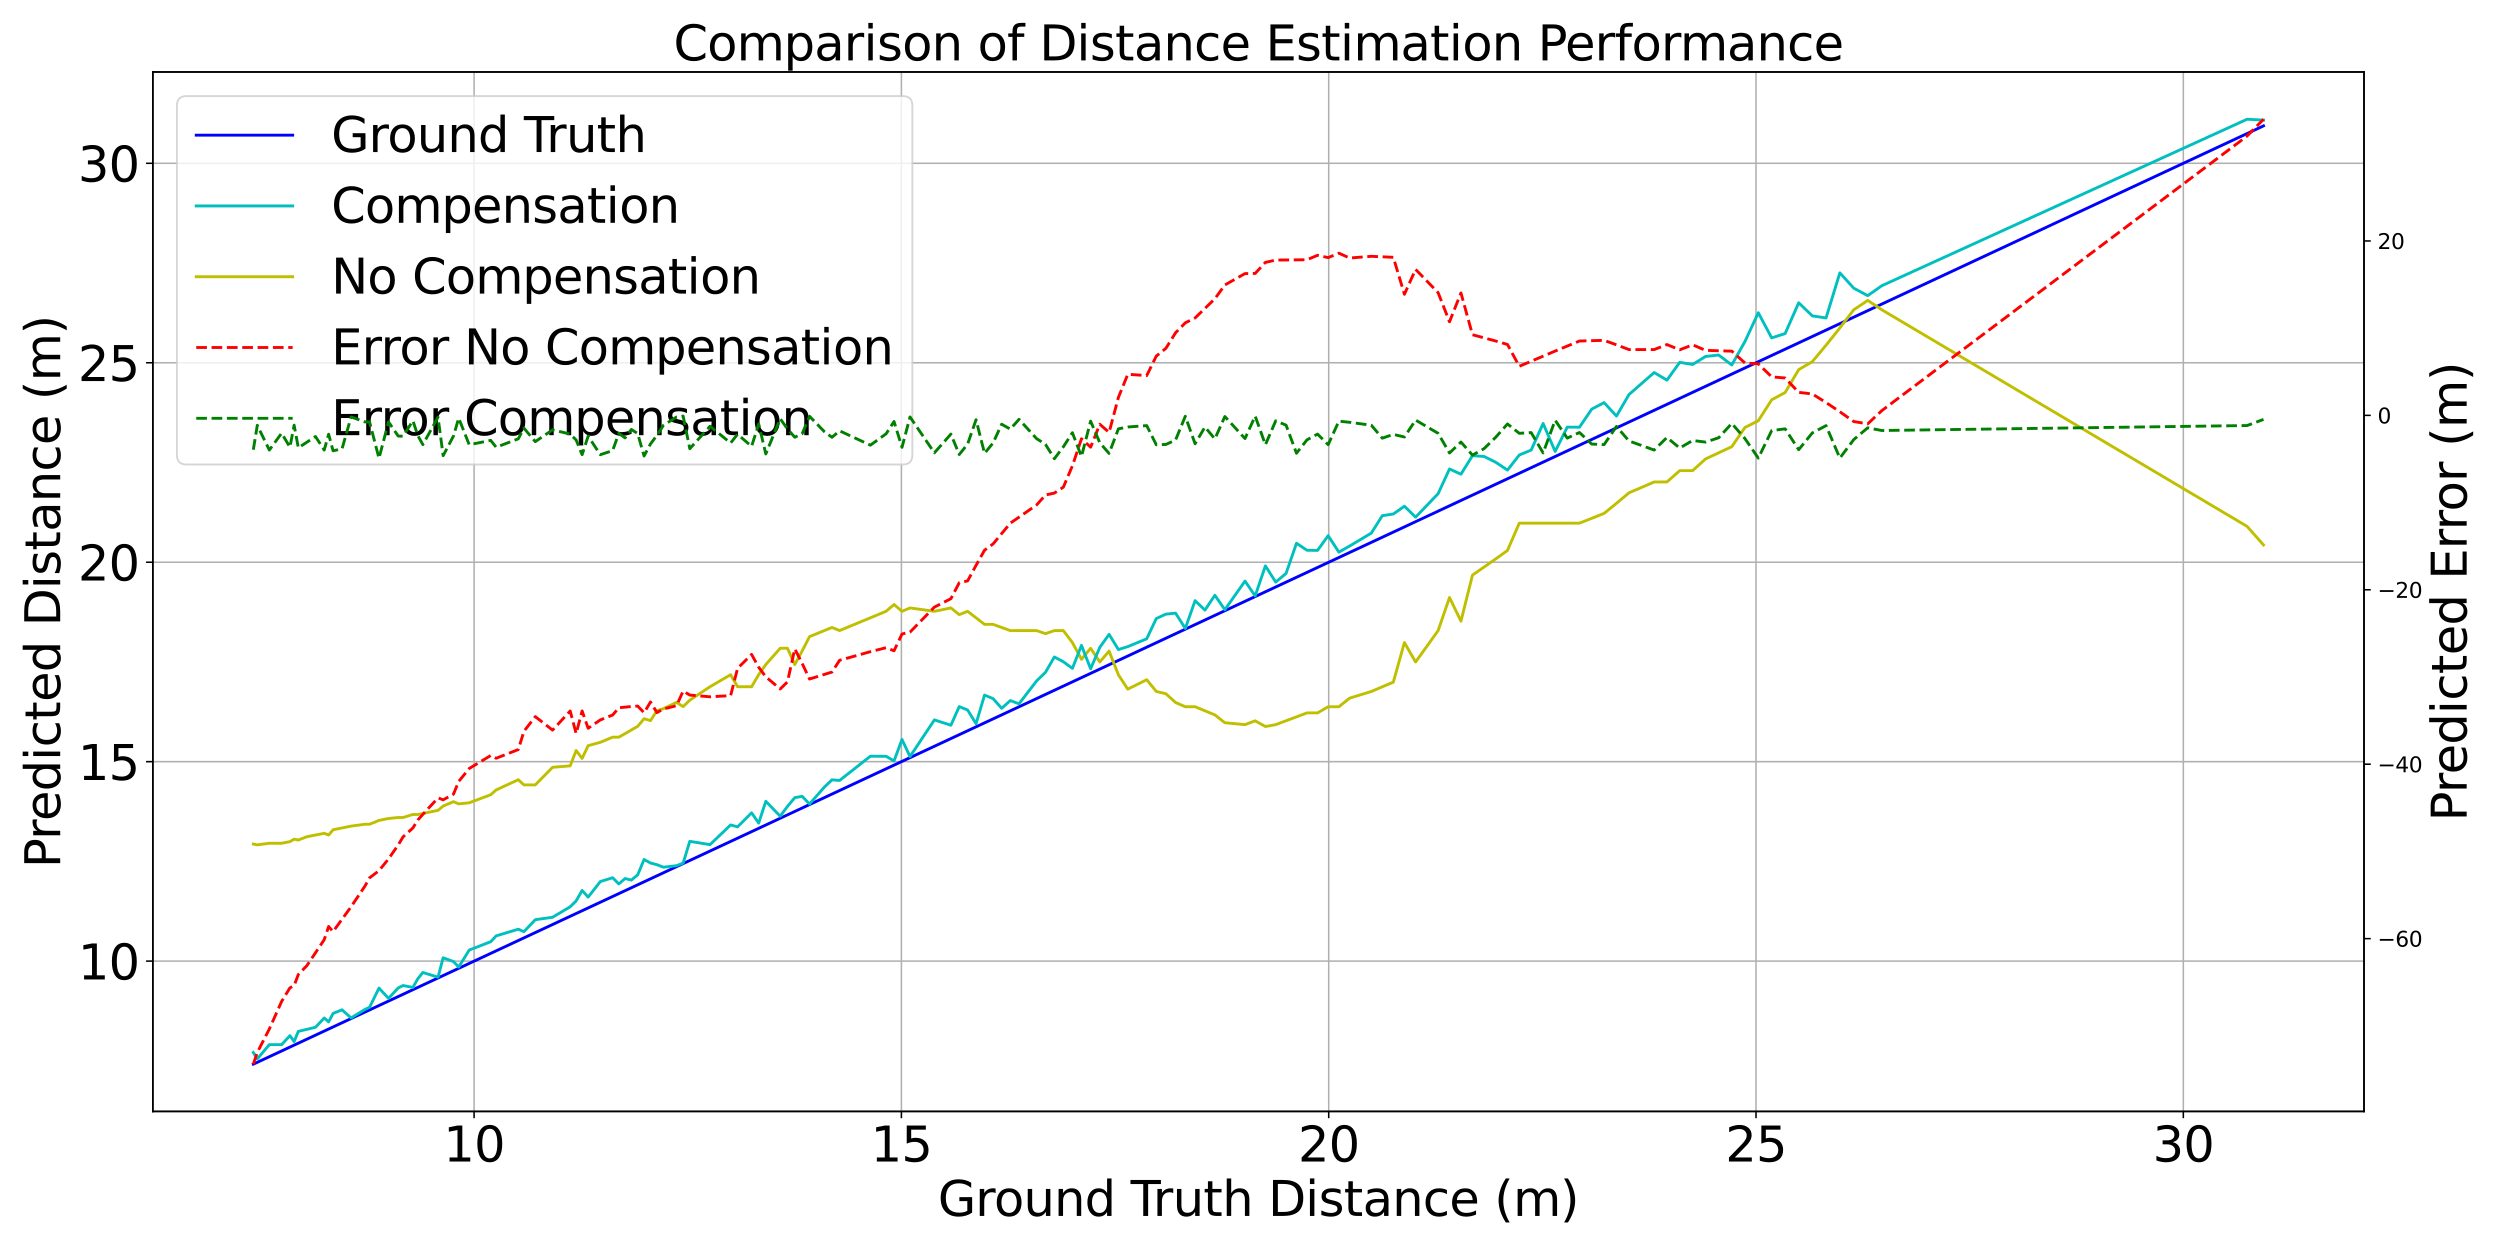 <?xml version="1.0" encoding="utf-8" standalone="no"?>
<!DOCTYPE svg PUBLIC "-//W3C//DTD SVG 1.1//EN"
  "http://www.w3.org/Graphics/SVG/1.1/DTD/svg11.dtd">
<svg xmlns:xlink="http://www.w3.org/1999/xlink" width="1296pt" height="648pt" viewBox="0 0 1296 648" xmlns="http://www.w3.org/2000/svg" version="1.1">
 <defs>
  <style type="text/css">*{stroke-linejoin: round; stroke-linecap: butt}</style>
 </defs>
 <g id="figure_1">
  <g id="patch_1">
   <path d="M 0 648 
L 1296 648 
L 1296 0 
L 0 0 
z
" style="fill: #ffffff"/>
  </g>
  <g id="axes_1">
   <g id="patch_2">
    <path d="M 79.22 576.16 
L 1225.51 576.16 
L 1225.51 37.32 
L 79.22 37.32 
z
" style="fill: #ffffff"/>
   </g>
   <g id="matplotlib.axis_1">
    <g id="xtick_1">
     <g id="line2d_1">
      <path d="M 245.767 576.16 
L 245.767 37.32 
" clip-path="url(#p289a604b65)" style="fill: none; stroke: #b0b0b0; stroke-width: 0.8; stroke-linecap: square"/>
     </g>
     <g id="line2d_2">
      <defs>
       <path id="mb476115d41" d="M 0 0 
L 0 3.5 
" style="stroke: #000000; stroke-width: 0.8"/>
      </defs>
      <g>
       <use xlink:href="#mb476115d41" x="245.767" y="576.16" style="stroke: #000000; stroke-width: 0.8"/>
      </g>
     </g>
     <g id="text_1">
      <!-- 10 -->
      <g transform="translate(229.861 602.156) scale(0.25 -0.25)">
       <defs>
        <path id="DejaVuSans-31" d="M 794 531 
L 1825 531 
L 1825 4091 
L 703 3866 
L 703 4441 
L 1819 4666 
L 2450 4666 
L 2450 531 
L 3481 531 
L 3481 0 
L 794 0 
L 794 531 
z
" transform="scale(0.016)"/>
        <path id="DejaVuSans-30" d="M 2034 4250 
Q 1547 4250 1301 3770 
Q 1056 3291 1056 2328 
Q 1056 1369 1301 889 
Q 1547 409 2034 409 
Q 2525 409 2770 889 
Q 3016 1369 3016 2328 
Q 3016 3291 2770 3770 
Q 2525 4250 2034 4250 
z
M 2034 4750 
Q 2819 4750 3233 4129 
Q 3647 3509 3647 2328 
Q 3647 1150 3233 529 
Q 2819 -91 2034 -91 
Q 1250 -91 836 529 
Q 422 1150 422 2328 
Q 422 3509 836 4129 
Q 1250 4750 2034 4750 
z
" transform="scale(0.016)"/>
       </defs>
       <use xlink:href="#DejaVuSans-31"/>
       <use xlink:href="#DejaVuSans-30" x="63.623"/>
      </g>
     </g>
    </g>
    <g id="xtick_2">
     <g id="line2d_3">
      <path d="M 467.285 576.16 
L 467.285 37.32 
" clip-path="url(#p289a604b65)" style="fill: none; stroke: #b0b0b0; stroke-width: 0.8; stroke-linecap: square"/>
     </g>
     <g id="line2d_4">
      <g>
       <use xlink:href="#mb476115d41" x="467.285" y="576.16" style="stroke: #000000; stroke-width: 0.8"/>
      </g>
     </g>
     <g id="text_2">
      <!-- 15 -->
      <g transform="translate(451.378 602.156) scale(0.25 -0.25)">
       <defs>
        <path id="DejaVuSans-35" d="M 691 4666 
L 3169 4666 
L 3169 4134 
L 1269 4134 
L 1269 2991 
Q 1406 3038 1543 3061 
Q 1681 3084 1819 3084 
Q 2600 3084 3056 2656 
Q 3513 2228 3513 1497 
Q 3513 744 3044 326 
Q 2575 -91 1722 -91 
Q 1428 -91 1123 -41 
Q 819 9 494 109 
L 494 744 
Q 775 591 1075 516 
Q 1375 441 1709 441 
Q 2250 441 2565 725 
Q 2881 1009 2881 1497 
Q 2881 1984 2565 2268 
Q 2250 2553 1709 2553 
Q 1456 2553 1204 2497 
Q 953 2441 691 2322 
L 691 4666 
z
" transform="scale(0.016)"/>
       </defs>
       <use xlink:href="#DejaVuSans-31"/>
       <use xlink:href="#DejaVuSans-35" x="63.623"/>
      </g>
     </g>
    </g>
    <g id="xtick_3">
     <g id="line2d_5">
      <path d="M 688.802 576.16 
L 688.802 37.32 
" clip-path="url(#p289a604b65)" style="fill: none; stroke: #b0b0b0; stroke-width: 0.8; stroke-linecap: square"/>
     </g>
     <g id="line2d_6">
      <g>
       <use xlink:href="#mb476115d41" x="688.802" y="576.16" style="stroke: #000000; stroke-width: 0.8"/>
      </g>
     </g>
     <g id="text_3">
      <!-- 20 -->
      <g transform="translate(672.896 602.156) scale(0.25 -0.25)">
       <defs>
        <path id="DejaVuSans-32" d="M 1228 531 
L 3431 531 
L 3431 0 
L 469 0 
L 469 531 
Q 828 903 1448 1529 
Q 2069 2156 2228 2338 
Q 2531 2678 2651 2914 
Q 2772 3150 2772 3378 
Q 2772 3750 2511 3984 
Q 2250 4219 1831 4219 
Q 1534 4219 1204 4116 
Q 875 4013 500 3803 
L 500 4441 
Q 881 4594 1212 4672 
Q 1544 4750 1819 4750 
Q 2544 4750 2975 4387 
Q 3406 4025 3406 3419 
Q 3406 3131 3298 2873 
Q 3191 2616 2906 2266 
Q 2828 2175 2409 1742 
Q 1991 1309 1228 531 
z
" transform="scale(0.016)"/>
       </defs>
       <use xlink:href="#DejaVuSans-32"/>
       <use xlink:href="#DejaVuSans-30" x="63.623"/>
      </g>
     </g>
    </g>
    <g id="xtick_4">
     <g id="line2d_7">
      <path d="M 910.319 576.16 
L 910.319 37.32 
" clip-path="url(#p289a604b65)" style="fill: none; stroke: #b0b0b0; stroke-width: 0.8; stroke-linecap: square"/>
     </g>
     <g id="line2d_8">
      <g>
       <use xlink:href="#mb476115d41" x="910.319" y="576.16" style="stroke: #000000; stroke-width: 0.8"/>
      </g>
     </g>
     <g id="text_4">
      <!-- 25 -->
      <g transform="translate(894.413 602.156) scale(0.25 -0.25)">
       <use xlink:href="#DejaVuSans-32"/>
       <use xlink:href="#DejaVuSans-35" x="63.623"/>
      </g>
     </g>
    </g>
    <g id="xtick_5">
     <g id="line2d_9">
      <path d="M 1131.837 576.16 
L 1131.837 37.32 
" clip-path="url(#p289a604b65)" style="fill: none; stroke: #b0b0b0; stroke-width: 0.8; stroke-linecap: square"/>
     </g>
     <g id="line2d_10">
      <g>
       <use xlink:href="#mb476115d41" x="1131.837" y="576.16" style="stroke: #000000; stroke-width: 0.8"/>
      </g>
     </g>
     <g id="text_5">
      <!-- 30 -->
      <g transform="translate(1115.931 602.156) scale(0.25 -0.25)">
       <defs>
        <path id="DejaVuSans-33" d="M 2597 2516 
Q 3050 2419 3304 2112 
Q 3559 1806 3559 1356 
Q 3559 666 3084 287 
Q 2609 -91 1734 -91 
Q 1441 -91 1130 -33 
Q 819 25 488 141 
L 488 750 
Q 750 597 1062 519 
Q 1375 441 1716 441 
Q 2309 441 2620 675 
Q 2931 909 2931 1356 
Q 2931 1769 2642 2001 
Q 2353 2234 1838 2234 
L 1294 2234 
L 1294 2753 
L 1863 2753 
Q 2328 2753 2575 2939 
Q 2822 3125 2822 3475 
Q 2822 3834 2567 4026 
Q 2313 4219 1838 4219 
Q 1578 4219 1281 4162 
Q 984 4106 628 3988 
L 628 4550 
Q 988 4650 1302 4700 
Q 1616 4750 1894 4750 
Q 2613 4750 3031 4423 
Q 3450 4097 3450 3541 
Q 3450 3153 3228 2886 
Q 3006 2619 2597 2516 
z
" transform="scale(0.016)"/>
       </defs>
       <use xlink:href="#DejaVuSans-33"/>
       <use xlink:href="#DejaVuSans-30" x="63.623"/>
      </g>
     </g>
    </g>
    <g id="text_6">
     <!-- Ground Truth Distance (m) -->
     <g transform="translate(486.217 630.351) scale(0.25 -0.25)">
      <defs>
       <path id="DejaVuSans-47" d="M 3809 666 
L 3809 1919 
L 2778 1919 
L 2778 2438 
L 4434 2438 
L 4434 434 
Q 4069 175 3628 42 
Q 3188 -91 2688 -91 
Q 1594 -91 976 548 
Q 359 1188 359 2328 
Q 359 3472 976 4111 
Q 1594 4750 2688 4750 
Q 3144 4750 3555 4637 
Q 3966 4525 4313 4306 
L 4313 3634 
Q 3963 3931 3569 4081 
Q 3175 4231 2741 4231 
Q 1884 4231 1454 3753 
Q 1025 3275 1025 2328 
Q 1025 1384 1454 906 
Q 1884 428 2741 428 
Q 3075 428 3337 486 
Q 3600 544 3809 666 
z
" transform="scale(0.016)"/>
       <path id="DejaVuSans-72" d="M 2631 2963 
Q 2534 3019 2420 3045 
Q 2306 3072 2169 3072 
Q 1681 3072 1420 2755 
Q 1159 2438 1159 1844 
L 1159 0 
L 581 0 
L 581 3500 
L 1159 3500 
L 1159 2956 
Q 1341 3275 1631 3429 
Q 1922 3584 2338 3584 
Q 2397 3584 2469 3576 
Q 2541 3569 2628 3553 
L 2631 2963 
z
" transform="scale(0.016)"/>
       <path id="DejaVuSans-6f" d="M 1959 3097 
Q 1497 3097 1228 2736 
Q 959 2375 959 1747 
Q 959 1119 1226 758 
Q 1494 397 1959 397 
Q 2419 397 2687 759 
Q 2956 1122 2956 1747 
Q 2956 2369 2687 2733 
Q 2419 3097 1959 3097 
z
M 1959 3584 
Q 2709 3584 3137 3096 
Q 3566 2609 3566 1747 
Q 3566 888 3137 398 
Q 2709 -91 1959 -91 
Q 1206 -91 779 398 
Q 353 888 353 1747 
Q 353 2609 779 3096 
Q 1206 3584 1959 3584 
z
" transform="scale(0.016)"/>
       <path id="DejaVuSans-75" d="M 544 1381 
L 544 3500 
L 1119 3500 
L 1119 1403 
Q 1119 906 1312 657 
Q 1506 409 1894 409 
Q 2359 409 2629 706 
Q 2900 1003 2900 1516 
L 2900 3500 
L 3475 3500 
L 3475 0 
L 2900 0 
L 2900 538 
Q 2691 219 2414 64 
Q 2138 -91 1772 -91 
Q 1169 -91 856 284 
Q 544 659 544 1381 
z
M 1991 3584 
L 1991 3584 
z
" transform="scale(0.016)"/>
       <path id="DejaVuSans-6e" d="M 3513 2113 
L 3513 0 
L 2938 0 
L 2938 2094 
Q 2938 2591 2744 2837 
Q 2550 3084 2163 3084 
Q 1697 3084 1428 2787 
Q 1159 2491 1159 1978 
L 1159 0 
L 581 0 
L 581 3500 
L 1159 3500 
L 1159 2956 
Q 1366 3272 1645 3428 
Q 1925 3584 2291 3584 
Q 2894 3584 3203 3211 
Q 3513 2838 3513 2113 
z
" transform="scale(0.016)"/>
       <path id="DejaVuSans-64" d="M 2906 2969 
L 2906 4863 
L 3481 4863 
L 3481 0 
L 2906 0 
L 2906 525 
Q 2725 213 2448 61 
Q 2172 -91 1784 -91 
Q 1150 -91 751 415 
Q 353 922 353 1747 
Q 353 2572 751 3078 
Q 1150 3584 1784 3584 
Q 2172 3584 2448 3432 
Q 2725 3281 2906 2969 
z
M 947 1747 
Q 947 1113 1208 752 
Q 1469 391 1925 391 
Q 2381 391 2643 752 
Q 2906 1113 2906 1747 
Q 2906 2381 2643 2742 
Q 2381 3103 1925 3103 
Q 1469 3103 1208 2742 
Q 947 2381 947 1747 
z
" transform="scale(0.016)"/>
       <path id="DejaVuSans-20" transform="scale(0.016)"/>
       <path id="DejaVuSans-54" d="M -19 4666 
L 3928 4666 
L 3928 4134 
L 2272 4134 
L 2272 0 
L 1638 0 
L 1638 4134 
L -19 4134 
L -19 4666 
z
" transform="scale(0.016)"/>
       <path id="DejaVuSans-74" d="M 1172 4494 
L 1172 3500 
L 2356 3500 
L 2356 3053 
L 1172 3053 
L 1172 1153 
Q 1172 725 1289 603 
Q 1406 481 1766 481 
L 2356 481 
L 2356 0 
L 1766 0 
Q 1100 0 847 248 
Q 594 497 594 1153 
L 594 3053 
L 172 3053 
L 172 3500 
L 594 3500 
L 594 4494 
L 1172 4494 
z
" transform="scale(0.016)"/>
       <path id="DejaVuSans-68" d="M 3513 2113 
L 3513 0 
L 2938 0 
L 2938 2094 
Q 2938 2591 2744 2837 
Q 2550 3084 2163 3084 
Q 1697 3084 1428 2787 
Q 1159 2491 1159 1978 
L 1159 0 
L 581 0 
L 581 4863 
L 1159 4863 
L 1159 2956 
Q 1366 3272 1645 3428 
Q 1925 3584 2291 3584 
Q 2894 3584 3203 3211 
Q 3513 2838 3513 2113 
z
" transform="scale(0.016)"/>
       <path id="DejaVuSans-44" d="M 1259 4147 
L 1259 519 
L 2022 519 
Q 2988 519 3436 956 
Q 3884 1394 3884 2338 
Q 3884 3275 3436 3711 
Q 2988 4147 2022 4147 
L 1259 4147 
z
M 628 4666 
L 1925 4666 
Q 3281 4666 3915 4102 
Q 4550 3538 4550 2338 
Q 4550 1131 3912 565 
Q 3275 0 1925 0 
L 628 0 
L 628 4666 
z
" transform="scale(0.016)"/>
       <path id="DejaVuSans-69" d="M 603 3500 
L 1178 3500 
L 1178 0 
L 603 0 
L 603 3500 
z
M 603 4863 
L 1178 4863 
L 1178 4134 
L 603 4134 
L 603 4863 
z
" transform="scale(0.016)"/>
       <path id="DejaVuSans-73" d="M 2834 3397 
L 2834 2853 
Q 2591 2978 2328 3040 
Q 2066 3103 1784 3103 
Q 1356 3103 1142 2972 
Q 928 2841 928 2578 
Q 928 2378 1081 2264 
Q 1234 2150 1697 2047 
L 1894 2003 
Q 2506 1872 2764 1633 
Q 3022 1394 3022 966 
Q 3022 478 2636 193 
Q 2250 -91 1575 -91 
Q 1294 -91 989 -36 
Q 684 19 347 128 
L 347 722 
Q 666 556 975 473 
Q 1284 391 1588 391 
Q 1994 391 2212 530 
Q 2431 669 2431 922 
Q 2431 1156 2273 1281 
Q 2116 1406 1581 1522 
L 1381 1569 
Q 847 1681 609 1914 
Q 372 2147 372 2553 
Q 372 3047 722 3315 
Q 1072 3584 1716 3584 
Q 2034 3584 2315 3537 
Q 2597 3491 2834 3397 
z
" transform="scale(0.016)"/>
       <path id="DejaVuSans-61" d="M 2194 1759 
Q 1497 1759 1228 1600 
Q 959 1441 959 1056 
Q 959 750 1161 570 
Q 1363 391 1709 391 
Q 2188 391 2477 730 
Q 2766 1069 2766 1631 
L 2766 1759 
L 2194 1759 
z
M 3341 1997 
L 3341 0 
L 2766 0 
L 2766 531 
Q 2569 213 2275 61 
Q 1981 -91 1556 -91 
Q 1019 -91 701 211 
Q 384 513 384 1019 
Q 384 1609 779 1909 
Q 1175 2209 1959 2209 
L 2766 2209 
L 2766 2266 
Q 2766 2663 2505 2880 
Q 2244 3097 1772 3097 
Q 1472 3097 1187 3025 
Q 903 2953 641 2809 
L 641 3341 
Q 956 3463 1253 3523 
Q 1550 3584 1831 3584 
Q 2591 3584 2966 3190 
Q 3341 2797 3341 1997 
z
" transform="scale(0.016)"/>
       <path id="DejaVuSans-63" d="M 3122 3366 
L 3122 2828 
Q 2878 2963 2633 3030 
Q 2388 3097 2138 3097 
Q 1578 3097 1268 2742 
Q 959 2388 959 1747 
Q 959 1106 1268 751 
Q 1578 397 2138 397 
Q 2388 397 2633 464 
Q 2878 531 3122 666 
L 3122 134 
Q 2881 22 2623 -34 
Q 2366 -91 2075 -91 
Q 1284 -91 818 406 
Q 353 903 353 1747 
Q 353 2603 823 3093 
Q 1294 3584 2113 3584 
Q 2378 3584 2631 3529 
Q 2884 3475 3122 3366 
z
" transform="scale(0.016)"/>
       <path id="DejaVuSans-65" d="M 3597 1894 
L 3597 1613 
L 953 1613 
Q 991 1019 1311 708 
Q 1631 397 2203 397 
Q 2534 397 2845 478 
Q 3156 559 3463 722 
L 3463 178 
Q 3153 47 2828 -22 
Q 2503 -91 2169 -91 
Q 1331 -91 842 396 
Q 353 884 353 1716 
Q 353 2575 817 3079 
Q 1281 3584 2069 3584 
Q 2775 3584 3186 3129 
Q 3597 2675 3597 1894 
z
M 3022 2063 
Q 3016 2534 2758 2815 
Q 2500 3097 2075 3097 
Q 1594 3097 1305 2825 
Q 1016 2553 972 2059 
L 3022 2063 
z
" transform="scale(0.016)"/>
       <path id="DejaVuSans-28" d="M 1984 4856 
Q 1566 4138 1362 3434 
Q 1159 2731 1159 2009 
Q 1159 1288 1364 580 
Q 1569 -128 1984 -844 
L 1484 -844 
Q 1016 -109 783 600 
Q 550 1309 550 2009 
Q 550 2706 781 3412 
Q 1013 4119 1484 4856 
L 1984 4856 
z
" transform="scale(0.016)"/>
       <path id="DejaVuSans-6d" d="M 3328 2828 
Q 3544 3216 3844 3400 
Q 4144 3584 4550 3584 
Q 5097 3584 5394 3201 
Q 5691 2819 5691 2113 
L 5691 0 
L 5113 0 
L 5113 2094 
Q 5113 2597 4934 2840 
Q 4756 3084 4391 3084 
Q 3944 3084 3684 2787 
Q 3425 2491 3425 1978 
L 3425 0 
L 2847 0 
L 2847 2094 
Q 2847 2600 2669 2842 
Q 2491 3084 2119 3084 
Q 1678 3084 1418 2786 
Q 1159 2488 1159 1978 
L 1159 0 
L 581 0 
L 581 3500 
L 1159 3500 
L 1159 2956 
Q 1356 3278 1631 3431 
Q 1906 3584 2284 3584 
Q 2666 3584 2933 3390 
Q 3200 3197 3328 2828 
z
" transform="scale(0.016)"/>
       <path id="DejaVuSans-29" d="M 513 4856 
L 1013 4856 
Q 1481 4119 1714 3412 
Q 1947 2706 1947 2009 
Q 1947 1309 1714 600 
Q 1481 -109 1013 -844 
L 513 -844 
Q 928 -128 1133 580 
Q 1338 1288 1338 2009 
Q 1338 2731 1133 3434 
Q 928 4138 513 4856 
z
" transform="scale(0.016)"/>
      </defs>
      <use xlink:href="#DejaVuSans-47"/>
      <use xlink:href="#DejaVuSans-72" x="77.49"/>
      <use xlink:href="#DejaVuSans-6f" x="116.354"/>
      <use xlink:href="#DejaVuSans-75" x="177.535"/>
      <use xlink:href="#DejaVuSans-6e" x="240.914"/>
      <use xlink:href="#DejaVuSans-64" x="304.293"/>
      <use xlink:href="#DejaVuSans-20" x="367.77"/>
      <use xlink:href="#DejaVuSans-54" x="399.557"/>
      <use xlink:href="#DejaVuSans-72" x="445.891"/>
      <use xlink:href="#DejaVuSans-75" x="487.004"/>
      <use xlink:href="#DejaVuSans-74" x="550.383"/>
      <use xlink:href="#DejaVuSans-68" x="589.592"/>
      <use xlink:href="#DejaVuSans-20" x="652.971"/>
      <use xlink:href="#DejaVuSans-44" x="684.758"/>
      <use xlink:href="#DejaVuSans-69" x="761.76"/>
      <use xlink:href="#DejaVuSans-73" x="789.543"/>
      <use xlink:href="#DejaVuSans-74" x="841.643"/>
      <use xlink:href="#DejaVuSans-61" x="880.852"/>
      <use xlink:href="#DejaVuSans-6e" x="942.131"/>
      <use xlink:href="#DejaVuSans-63" x="1005.51"/>
      <use xlink:href="#DejaVuSans-65" x="1060.49"/>
      <use xlink:href="#DejaVuSans-20" x="1122.014"/>
      <use xlink:href="#DejaVuSans-28" x="1153.801"/>
      <use xlink:href="#DejaVuSans-6d" x="1192.814"/>
      <use xlink:href="#DejaVuSans-29" x="1290.227"/>
     </g>
    </g>
   </g>
   <g id="matplotlib.axis_2">
    <g id="ytick_1">
     <g id="line2d_11">
      <path d="M 79.22 498.248 
L 1225.51 498.248 
" clip-path="url(#p289a604b65)" style="fill: none; stroke: #b0b0b0; stroke-width: 0.8; stroke-linecap: square"/>
     </g>
     <g id="line2d_12">
      <defs>
       <path id="mb296ec814d" d="M 0 0 
L -3.5 0 
" style="stroke: #000000; stroke-width: 0.8"/>
      </defs>
      <g>
       <use xlink:href="#mb296ec814d" x="79.22" y="498.248" style="stroke: #000000; stroke-width: 0.8"/>
      </g>
     </g>
     <g id="text_7">
      <!-- 10 -->
      <g transform="translate(40.407 507.746) scale(0.25 -0.25)">
       <use xlink:href="#DejaVuSans-31"/>
       <use xlink:href="#DejaVuSans-30" x="63.623"/>
      </g>
     </g>
    </g>
    <g id="ytick_2">
     <g id="line2d_13">
      <path d="M 79.22 394.85 
L 1225.51 394.85 
" clip-path="url(#p289a604b65)" style="fill: none; stroke: #b0b0b0; stroke-width: 0.8; stroke-linecap: square"/>
     </g>
     <g id="line2d_14">
      <g>
       <use xlink:href="#mb296ec814d" x="79.22" y="394.85" style="stroke: #000000; stroke-width: 0.8"/>
      </g>
     </g>
     <g id="text_8">
      <!-- 15 -->
      <g transform="translate(40.407 404.348) scale(0.25 -0.25)">
       <use xlink:href="#DejaVuSans-31"/>
       <use xlink:href="#DejaVuSans-35" x="63.623"/>
      </g>
     </g>
    </g>
    <g id="ytick_3">
     <g id="line2d_15">
      <path d="M 79.22 291.452 
L 1225.51 291.452 
" clip-path="url(#p289a604b65)" style="fill: none; stroke: #b0b0b0; stroke-width: 0.8; stroke-linecap: square"/>
     </g>
     <g id="line2d_16">
      <g>
       <use xlink:href="#mb296ec814d" x="79.22" y="291.452" style="stroke: #000000; stroke-width: 0.8"/>
      </g>
     </g>
     <g id="text_9">
      <!-- 20 -->
      <g transform="translate(40.407 300.95) scale(0.25 -0.25)">
       <use xlink:href="#DejaVuSans-32"/>
       <use xlink:href="#DejaVuSans-30" x="63.623"/>
      </g>
     </g>
    </g>
    <g id="ytick_4">
     <g id="line2d_17">
      <path d="M 79.22 188.054 
L 1225.51 188.054 
" clip-path="url(#p289a604b65)" style="fill: none; stroke: #b0b0b0; stroke-width: 0.8; stroke-linecap: square"/>
     </g>
     <g id="line2d_18">
      <g>
       <use xlink:href="#mb296ec814d" x="79.22" y="188.054" style="stroke: #000000; stroke-width: 0.8"/>
      </g>
     </g>
     <g id="text_10">
      <!-- 25 -->
      <g transform="translate(40.407 197.552) scale(0.25 -0.25)">
       <use xlink:href="#DejaVuSans-32"/>
       <use xlink:href="#DejaVuSans-35" x="63.623"/>
      </g>
     </g>
    </g>
    <g id="ytick_5">
     <g id="line2d_19">
      <path d="M 79.22 84.655 
L 1225.51 84.655 
" clip-path="url(#p289a604b65)" style="fill: none; stroke: #b0b0b0; stroke-width: 0.8; stroke-linecap: square"/>
     </g>
     <g id="line2d_20">
      <g>
       <use xlink:href="#mb296ec814d" x="79.22" y="84.655" style="stroke: #000000; stroke-width: 0.8"/>
      </g>
     </g>
     <g id="text_11">
      <!-- 30 -->
      <g transform="translate(40.407 94.153) scale(0.25 -0.25)">
       <use xlink:href="#DejaVuSans-33"/>
       <use xlink:href="#DejaVuSans-30" x="63.623"/>
      </g>
     </g>
    </g>
    <g id="text_12">
     <!-- Predicted Distance (m) -->
     <g transform="translate(31.208 449.947) rotate(-90) scale(0.25 -0.25)">
      <defs>
       <path id="DejaVuSans-50" d="M 1259 4147 
L 1259 2394 
L 2053 2394 
Q 2494 2394 2734 2622 
Q 2975 2850 2975 3272 
Q 2975 3691 2734 3919 
Q 2494 4147 2053 4147 
L 1259 4147 
z
M 628 4666 
L 2053 4666 
Q 2838 4666 3239 4311 
Q 3641 3956 3641 3272 
Q 3641 2581 3239 2228 
Q 2838 1875 2053 1875 
L 1259 1875 
L 1259 0 
L 628 0 
L 628 4666 
z
" transform="scale(0.016)"/>
      </defs>
      <use xlink:href="#DejaVuSans-50"/>
      <use xlink:href="#DejaVuSans-72" x="58.553"/>
      <use xlink:href="#DejaVuSans-65" x="97.416"/>
      <use xlink:href="#DejaVuSans-64" x="158.939"/>
      <use xlink:href="#DejaVuSans-69" x="222.416"/>
      <use xlink:href="#DejaVuSans-63" x="250.199"/>
      <use xlink:href="#DejaVuSans-74" x="305.18"/>
      <use xlink:href="#DejaVuSans-65" x="344.389"/>
      <use xlink:href="#DejaVuSans-64" x="405.912"/>
      <use xlink:href="#DejaVuSans-20" x="469.389"/>
      <use xlink:href="#DejaVuSans-44" x="501.176"/>
      <use xlink:href="#DejaVuSans-69" x="578.178"/>
      <use xlink:href="#DejaVuSans-73" x="605.961"/>
      <use xlink:href="#DejaVuSans-74" x="658.061"/>
      <use xlink:href="#DejaVuSans-61" x="697.27"/>
      <use xlink:href="#DejaVuSans-6e" x="758.549"/>
      <use xlink:href="#DejaVuSans-63" x="821.928"/>
      <use xlink:href="#DejaVuSans-65" x="876.908"/>
      <use xlink:href="#DejaVuSans-20" x="938.432"/>
      <use xlink:href="#DejaVuSans-28" x="970.219"/>
      <use xlink:href="#DejaVuSans-6d" x="1009.232"/>
      <use xlink:href="#DejaVuSans-29" x="1106.645"/>
     </g>
    </g>
   </g>
   <g id="line2d_21">
    <path d="M 131.324 551.667 
L 1173.406 65.252 
L 1173.406 65.252 
" clip-path="url(#p289a604b65)" style="fill: none; stroke: #0000ff; stroke-width: 1.5; stroke-linecap: square"/>
   </g>
   <g id="line2d_22">
    <path d="M 131.324 437.557 
L 133.38 437.966 
L 133.38 437.966 
L 139.625 437.145 
L 145.988 437.145 
L 145.988 437.145 
L 150.296 436.312 
L 150.296 436.312 
L 152.47 435.039 
L 154.659 435.466 
L 154.659 435.466 
L 159.076 433.753 
L 159.076 433.753 
L 168.078 431.987 
L 168.078 431.987 
L 170.363 432.869 
L 170.363 432.869 
L 172.663 430.152 
L 182.008 428.26 
L 189.172 427.291 
L 191.589 427.291 
L 191.589 427.291 
L 196.47 425.308 
L 201.412 424.307 
L 206.416 423.793 
L 206.416 423.793 
L 208.942 423.793 
L 214.041 422.226 
L 216.614 422.226 
L 216.614 422.226 
L 227.069 420.091 
L 227.069 420.091 
L 229.724 417.868 
L 235.083 415.583 
L 237.788 416.729 
L 237.788 416.729 
L 243.249 416.165 
L 243.249 416.165 
L 254.377 411.997 
L 254.377 411.997 
L 257.203 409.502 
L 268.683 404.208 
L 271.598 406.891 
L 271.598 406.891 
L 277.484 406.891 
L 277.484 406.891 
L 286.45 397.773 
L 295.586 397.01 
L 295.586 397.01 
L 298.669 389.086 
L 301.772 393.153 
L 301.772 393.153 
L 304.894 386.555 
L 311.197 384.816 
L 311.197 384.816 
L 317.58 382.149 
L 320.801 382.149 
L 320.801 382.149 
L 330.585 376.526 
L 333.888 372.567 
L 333.888 372.567 
L 337.211 373.573 
L 337.211 373.573 
L 340.555 368.443 
L 340.555 368.443 
L 343.919 367.377 
L 350.712 364.105 
L 354.141 366.299 
L 354.141 366.299 
L 357.591 362.988 
L 357.591 362.988 
L 368.07 355.999 
L 368.07 355.999 
L 378.747 349.775 
L 378.747 349.775 
L 382.351 355.999 
L 382.351 355.999 
L 389.626 355.999 
L 393.298 349.767 
L 393.298 349.767 
L 396.993 344.504 
L 396.993 344.504 
L 404.452 336.056 
L 408.217 336.05 
L 408.217 336.05 
L 412.005 344.504 
L 415.817 337.506 
L 415.817 337.506 
L 419.652 330.027 
L 431.304 325.285 
L 431.304 325.285 
L 435.236 326.884 
L 459.354 316.901 
L 459.354 316.901 
L 463.462 313.378 
L 463.462 313.378 
L 467.596 316.905 
L 467.596 316.905 
L 471.755 315.154 
L 471.755 315.154 
L 484.391 316.909 
L 492.947 315.154 
L 497.265 318.634 
L 497.265 318.634 
L 501.611 316.909 
L 501.611 316.909 
L 510.383 323.665 
L 510.383 323.665 
L 514.81 323.665 
L 514.81 323.665 
L 523.748 326.901 
L 537.366 326.904 
L 541.962 328.484 
L 541.962 328.484 
L 546.587 326.901 
L 546.587 326.901 
L 551.24 326.901 
L 551.24 326.901 
L 555.923 333.104 
L 555.923 333.104 
L 560.636 341.791 
L 565.377 336.081 
L 565.377 336.081 
L 570.149 343.175 
L 570.149 343.175 
L 574.95 337.535 
L 574.95 337.535 
L 579.781 349.819 
L 579.781 349.819 
L 584.643 357.259 
L 594.457 352.363 
L 594.457 352.363 
L 599.41 358.446 
L 599.41 358.446 
L 604.395 359.621 
L 604.395 359.621 
L 609.41 364.172 
L 614.457 366.368 
L 619.535 366.372 
L 619.535 366.372 
L 629.788 370.614 
L 629.788 370.614 
L 634.962 374.667 
L 634.962 374.667 
L 645.408 375.655 
L 645.408 375.655 
L 650.68 373.67 
L 650.68 373.67 
L 655.985 376.633 
L 655.985 376.633 
L 661.324 375.655 
L 661.324 375.655 
L 677.539 369.577 
L 683.013 369.575 
L 683.013 369.575 
L 688.52 366.377 
L 688.52 366.377 
L 694.062 366.377 
L 694.062 366.377 
L 699.638 361.932 
L 699.638 361.932 
L 710.896 358.456 
L 710.896 358.456 
L 722.295 353.619 
L 722.295 353.619 
L 728.048 333.107 
L 733.837 343.182 
L 733.837 343.182 
L 745.524 326.9 
L 745.524 326.9 
L 751.423 309.74 
L 757.358 322.011 
L 757.358 322.011 
L 763.331 298.124 
L 763.331 298.124 
L 775.388 289.738 
L 775.388 289.738 
L 781.473 285.339 
L 781.473 285.339 
L 787.597 271.21 
L 787.597 271.21 
L 818.793 271.21 
L 818.793 271.21 
L 831.546 266.141 
L 831.546 266.141 
L 837.983 260.909 
L 837.983 260.909 
L 844.46 255.481 
L 844.46 255.481 
L 857.535 249.849 
L 857.535 249.849 
L 864.135 249.835 
L 864.135 249.835 
L 870.775 243.984 
L 870.775 243.984 
L 877.457 243.984 
L 884.181 237.886 
L 884.181 237.886 
L 897.755 231.56 
L 897.755 231.56 
L 904.606 221.58 
L 904.606 221.58 
L 911.5 218.113 
L 911.5 218.113 
L 918.437 207.246 
L 918.437 207.246 
L 925.417 203.472 
L 925.417 203.472 
L 932.441 191.615 
L 932.441 191.615 
L 939.509 187.465 
L 939.509 187.465 
L 946.621 178.951 
L 946.621 178.951 
L 953.777 170.004 
L 953.777 170.004 
L 960.979 160.589 
L 960.979 160.589 
L 968.225 155.721 
L 968.225 155.721 
L 975.517 160.589 
L 1164.884 272.877 
L 1173.406 282.511 
L 1173.406 282.511 
" clip-path="url(#p289a604b65)" style="fill: none; stroke: #bfbf00; stroke-width: 1.5; stroke-linecap: square"/>
   </g>
   <g id="line2d_23">
    <path d="M 131.324 545.625 
L 133.38 548.948 
L 133.38 548.948 
L 139.625 541.541 
L 145.988 541.546 
L 145.988 541.546 
L 150.296 536.89 
L 150.296 536.89 
L 152.47 539.957 
L 154.659 534.665 
L 154.659 534.665 
L 163.549 532.541 
L 163.549 532.541 
L 168.078 527.732 
L 168.078 527.732 
L 170.363 529.739 
L 170.363 529.739 
L 172.663 525.357 
L 172.663 525.357 
L 177.307 523.497 
L 177.307 523.497 
L 182.008 527.687 
L 189.172 523.32 
L 191.589 522.163 
L 191.589 522.163 
L 196.47 512.216 
L 201.412 517.568 
L 206.416 512.147 
L 206.416 512.147 
L 208.942 510.899 
L 214.041 511.88 
L 216.614 507.357 
L 216.614 507.357 
L 219.203 504.135 
L 227.069 506.564 
L 227.069 506.564 
L 229.724 496.528 
L 235.083 498.456 
L 237.788 501.329 
L 237.788 501.329 
L 243.249 492.498 
L 243.249 492.498 
L 254.377 488.185 
L 254.377 488.185 
L 257.203 485.162 
L 268.683 481.704 
L 271.598 482.99 
L 271.598 482.99 
L 277.484 476.768 
L 277.484 476.768 
L 286.45 475.511 
L 295.586 470.06 
L 295.586 470.06 
L 298.669 467.02 
L 301.772 461.609 
L 301.772 461.609 
L 304.894 465.065 
L 311.197 457.006 
L 311.197 457.006 
L 317.58 455.016 
L 320.801 458.236 
L 320.801 458.236 
L 324.042 455.43 
L 324.042 455.43 
L 327.303 456.234 
L 327.303 456.234 
L 330.585 453.506 
L 333.888 445.563 
L 333.888 445.563 
L 337.211 447.389 
L 337.211 447.389 
L 340.555 448.25 
L 340.555 448.25 
L 343.919 449.555 
L 350.712 448.785 
L 354.141 447.447 
L 354.141 447.447 
L 357.591 436.148 
L 357.591 436.148 
L 368.07 437.863 
L 368.07 437.863 
L 378.747 427.651 
L 382.351 428.648 
L 382.351 428.648 
L 389.626 421.355 
L 393.298 426.688 
L 393.298 426.688 
L 396.993 415.391 
L 396.993 415.391 
L 404.452 423.118 
L 408.217 418.034 
L 408.217 418.034 
L 412.005 413.524 
L 415.817 412.809 
L 415.817 412.809 
L 419.652 416.791 
L 427.396 407.988 
L 427.396 407.988 
L 431.304 404.267 
L 431.304 404.267 
L 435.236 404.582 
L 451.214 392.006 
L 451.214 392.006 
L 459.354 392.076 
L 459.354 392.076 
L 463.462 394.464 
L 463.462 394.464 
L 467.596 383.335 
L 467.596 383.335 
L 471.755 392.195 
L 471.755 392.195 
L 484.391 373.209 
L 492.947 375.953 
L 497.265 366.301 
L 497.265 366.301 
L 501.611 368.075 
L 501.611 368.075 
L 505.983 375.148 
L 505.983 375.148 
L 510.383 360.343 
L 510.383 360.343 
L 514.81 362.156 
L 514.81 362.156 
L 519.265 367.195 
L 519.265 367.195 
L 523.748 363.18 
L 528.259 364.853 
L 528.259 364.853 
L 537.366 352.991 
L 541.962 348.546 
L 541.962 348.546 
L 546.587 340.579 
L 546.587 340.579 
L 551.24 343.053 
L 551.24 343.053 
L 555.923 346.483 
L 555.923 346.483 
L 560.636 334.575 
L 565.377 346.698 
L 565.377 346.698 
L 570.149 335.56 
L 570.149 335.56 
L 574.95 328.866 
L 574.95 328.866 
L 579.781 336.73 
L 579.781 336.73 
L 584.643 335.205 
L 594.457 331.15 
L 594.457 331.15 
L 599.41 320.649 
L 599.41 320.649 
L 604.395 318.37 
L 604.395 318.37 
L 609.41 317.854 
L 614.457 325.765 
L 619.535 311.381 
L 619.535 311.381 
L 624.646 316.279 
L 624.646 316.279 
L 629.788 308.586 
L 629.788 308.586 
L 634.962 316.064 
L 634.962 316.064 
L 645.408 301.244 
L 645.408 301.244 
L 650.68 308.92 
L 650.68 308.92 
L 655.985 293.358 
L 655.985 293.358 
L 661.324 301.761 
L 661.324 301.761 
L 666.695 297.248 
L 666.695 297.248 
L 672.1 281.62 
L 677.539 285.249 
L 683.013 285.329 
L 683.013 285.329 
L 688.52 277.684 
L 688.52 277.684 
L 694.062 286.232 
L 694.062 286.232 
L 699.638 283.067 
L 699.638 283.067 
L 710.896 276.352 
L 710.896 276.352 
L 716.578 267.335 
L 716.578 267.335 
L 722.295 266.46 
L 722.295 266.46 
L 728.048 262.418 
L 733.837 268.091 
L 733.837 268.091 
L 745.524 255.909 
L 745.524 255.909 
L 751.423 243.116 
L 757.358 245.819 
L 757.358 245.819 
L 763.331 236.214 
L 763.331 236.214 
L 769.341 236.639 
L 769.341 236.639 
L 775.388 239.647 
L 775.388 239.647 
L 781.473 243.699 
L 781.473 243.699 
L 787.597 235.879 
L 787.597 235.879 
L 793.758 233.331 
L 793.758 233.331 
L 799.958 219.524 
L 799.958 219.524 
L 806.197 234.03 
L 806.197 234.03 
L 812.476 221.423 
L 812.476 221.423 
L 818.793 221.463 
L 818.793 221.463 
L 825.15 212.102 
L 825.15 212.102 
L 831.546 208.713 
L 831.546 208.713 
L 837.983 215.68 
L 837.983 215.68 
L 844.46 204.52 
L 844.46 204.52 
L 857.535 193.119 
L 857.535 193.119 
L 864.135 197.058 
L 864.135 197.058 
L 870.775 187.833 
L 870.775 187.833 
L 877.457 188.953 
L 877.457 188.953 
L 884.181 184.779 
L 884.181 184.779 
L 890.947 184.057 
L 890.947 184.057 
L 897.755 189.198 
L 897.755 189.198 
L 904.606 176.991 
L 904.606 176.991 
L 911.5 162.13 
L 911.5 162.13 
L 918.437 175.165 
L 918.437 175.165 
L 925.417 172.913 
L 925.417 172.913 
L 932.441 156.97 
L 932.441 156.97 
L 939.509 163.753 
L 939.509 163.753 
L 946.621 164.827 
L 946.621 164.827 
L 953.777 141.459 
L 953.777 141.459 
L 960.979 149.397 
L 960.979 149.397 
L 968.225 153.262 
L 968.225 153.262 
L 975.517 148.12 
L 1164.884 61.813 
L 1173.406 62.273 
L 1173.406 62.273 
" clip-path="url(#p289a604b65)" style="fill: none; stroke: #00bfbf; stroke-width: 1.5; stroke-linecap: square"/>
   </g>
   <g id="patch_3">
    <path d="M 79.22 576.16 
L 79.22 37.32 
" style="fill: none; stroke: #000000; stroke-width: 0.8; stroke-linejoin: miter; stroke-linecap: square"/>
   </g>
   <g id="patch_4">
    <path d="M 1225.51 576.16 
L 1225.51 37.32 
" style="fill: none; stroke: #000000; stroke-width: 0.8; stroke-linejoin: miter; stroke-linecap: square"/>
   </g>
   <g id="patch_5">
    <path d="M 79.22 576.16 
L 1225.51 576.16 
" style="fill: none; stroke: #000000; stroke-width: 0.8; stroke-linejoin: miter; stroke-linecap: square"/>
   </g>
   <g id="patch_6">
    <path d="M 79.22 37.32 
L 1225.51 37.32 
" style="fill: none; stroke: #000000; stroke-width: 0.8; stroke-linejoin: miter; stroke-linecap: square"/>
   </g>
   <g id="text_13">
    <!-- Comparison of Distance Estimation Performance -->
    <g transform="translate(349.16 31.32) scale(0.25 -0.25)">
     <defs>
      <path id="DejaVuSans-43" d="M 4122 4306 
L 4122 3641 
Q 3803 3938 3442 4084 
Q 3081 4231 2675 4231 
Q 1875 4231 1450 3742 
Q 1025 3253 1025 2328 
Q 1025 1406 1450 917 
Q 1875 428 2675 428 
Q 3081 428 3442 575 
Q 3803 722 4122 1019 
L 4122 359 
Q 3791 134 3420 21 
Q 3050 -91 2638 -91 
Q 1578 -91 968 557 
Q 359 1206 359 2328 
Q 359 3453 968 4101 
Q 1578 4750 2638 4750 
Q 3056 4750 3426 4639 
Q 3797 4528 4122 4306 
z
" transform="scale(0.016)"/>
      <path id="DejaVuSans-70" d="M 1159 525 
L 1159 -1331 
L 581 -1331 
L 581 3500 
L 1159 3500 
L 1159 2969 
Q 1341 3281 1617 3432 
Q 1894 3584 2278 3584 
Q 2916 3584 3314 3078 
Q 3713 2572 3713 1747 
Q 3713 922 3314 415 
Q 2916 -91 2278 -91 
Q 1894 -91 1617 61 
Q 1341 213 1159 525 
z
M 3116 1747 
Q 3116 2381 2855 2742 
Q 2594 3103 2138 3103 
Q 1681 3103 1420 2742 
Q 1159 2381 1159 1747 
Q 1159 1113 1420 752 
Q 1681 391 2138 391 
Q 2594 391 2855 752 
Q 3116 1113 3116 1747 
z
" transform="scale(0.016)"/>
      <path id="DejaVuSans-66" d="M 2375 4863 
L 2375 4384 
L 1825 4384 
Q 1516 4384 1395 4259 
Q 1275 4134 1275 3809 
L 1275 3500 
L 2222 3500 
L 2222 3053 
L 1275 3053 
L 1275 0 
L 697 0 
L 697 3053 
L 147 3053 
L 147 3500 
L 697 3500 
L 697 3744 
Q 697 4328 969 4595 
Q 1241 4863 1831 4863 
L 2375 4863 
z
" transform="scale(0.016)"/>
      <path id="DejaVuSans-45" d="M 628 4666 
L 3578 4666 
L 3578 4134 
L 1259 4134 
L 1259 2753 
L 3481 2753 
L 3481 2222 
L 1259 2222 
L 1259 531 
L 3634 531 
L 3634 0 
L 628 0 
L 628 4666 
z
" transform="scale(0.016)"/>
     </defs>
     <use xlink:href="#DejaVuSans-43"/>
     <use xlink:href="#DejaVuSans-6f" x="69.824"/>
     <use xlink:href="#DejaVuSans-6d" x="131.006"/>
     <use xlink:href="#DejaVuSans-70" x="228.418"/>
     <use xlink:href="#DejaVuSans-61" x="291.895"/>
     <use xlink:href="#DejaVuSans-72" x="353.174"/>
     <use xlink:href="#DejaVuSans-69" x="394.287"/>
     <use xlink:href="#DejaVuSans-73" x="422.07"/>
     <use xlink:href="#DejaVuSans-6f" x="474.17"/>
     <use xlink:href="#DejaVuSans-6e" x="535.352"/>
     <use xlink:href="#DejaVuSans-20" x="598.73"/>
     <use xlink:href="#DejaVuSans-6f" x="630.518"/>
     <use xlink:href="#DejaVuSans-66" x="691.699"/>
     <use xlink:href="#DejaVuSans-20" x="726.904"/>
     <use xlink:href="#DejaVuSans-44" x="758.691"/>
     <use xlink:href="#DejaVuSans-69" x="835.693"/>
     <use xlink:href="#DejaVuSans-73" x="863.477"/>
     <use xlink:href="#DejaVuSans-74" x="915.576"/>
     <use xlink:href="#DejaVuSans-61" x="954.785"/>
     <use xlink:href="#DejaVuSans-6e" x="1016.064"/>
     <use xlink:href="#DejaVuSans-63" x="1079.443"/>
     <use xlink:href="#DejaVuSans-65" x="1134.424"/>
     <use xlink:href="#DejaVuSans-20" x="1195.947"/>
     <use xlink:href="#DejaVuSans-45" x="1227.734"/>
     <use xlink:href="#DejaVuSans-73" x="1290.918"/>
     <use xlink:href="#DejaVuSans-74" x="1343.018"/>
     <use xlink:href="#DejaVuSans-69" x="1382.227"/>
     <use xlink:href="#DejaVuSans-6d" x="1410.01"/>
     <use xlink:href="#DejaVuSans-61" x="1507.422"/>
     <use xlink:href="#DejaVuSans-74" x="1568.701"/>
     <use xlink:href="#DejaVuSans-69" x="1607.91"/>
     <use xlink:href="#DejaVuSans-6f" x="1635.693"/>
     <use xlink:href="#DejaVuSans-6e" x="1696.875"/>
     <use xlink:href="#DejaVuSans-20" x="1760.254"/>
     <use xlink:href="#DejaVuSans-50" x="1792.041"/>
     <use xlink:href="#DejaVuSans-65" x="1848.719"/>
     <use xlink:href="#DejaVuSans-72" x="1910.242"/>
     <use xlink:href="#DejaVuSans-66" x="1951.355"/>
     <use xlink:href="#DejaVuSans-6f" x="1986.561"/>
     <use xlink:href="#DejaVuSans-72" x="2047.742"/>
     <use xlink:href="#DejaVuSans-6d" x="2087.105"/>
     <use xlink:href="#DejaVuSans-61" x="2184.518"/>
     <use xlink:href="#DejaVuSans-6e" x="2245.797"/>
     <use xlink:href="#DejaVuSans-63" x="2309.176"/>
     <use xlink:href="#DejaVuSans-65" x="2364.156"/>
    </g>
   </g>
   <g id="legend_1">
    <g id="patch_7">
     <path d="M 96.72 240.797 
L 467.97 240.797 
Q 472.97 240.797 472.97 235.797 
L 472.97 54.82 
Q 472.97 49.82 467.97 49.82 
L 96.72 49.82 
Q 91.72 49.82 91.72 54.82 
L 91.72 235.797 
Q 91.72 240.797 96.72 240.797 
z
" style="fill: #ffffff; opacity: 0.8; stroke: #cccccc; stroke-linejoin: miter"/>
    </g>
    <g id="line2d_24">
     <path d="M 101.72 70.066 
L 126.72 70.066 
L 151.72 70.066 
" style="fill: none; stroke: #0000ff; stroke-width: 1.5; stroke-linecap: square"/>
    </g>
    <g id="text_14">
     <!-- Ground Truth -->
     <g transform="translate(171.72 78.816) scale(0.25 -0.25)">
      <use xlink:href="#DejaVuSans-47"/>
      <use xlink:href="#DejaVuSans-72" x="77.49"/>
      <use xlink:href="#DejaVuSans-6f" x="116.354"/>
      <use xlink:href="#DejaVuSans-75" x="177.535"/>
      <use xlink:href="#DejaVuSans-6e" x="240.914"/>
      <use xlink:href="#DejaVuSans-64" x="304.293"/>
      <use xlink:href="#DejaVuSans-20" x="367.77"/>
      <use xlink:href="#DejaVuSans-54" x="399.557"/>
      <use xlink:href="#DejaVuSans-72" x="445.891"/>
      <use xlink:href="#DejaVuSans-75" x="487.004"/>
      <use xlink:href="#DejaVuSans-74" x="550.383"/>
      <use xlink:href="#DejaVuSans-68" x="589.592"/>
     </g>
    </g>
    <g id="line2d_25">
     <path d="M 101.72 106.761 
L 126.72 106.761 
L 151.72 106.761 
" style="fill: none; stroke: #00bfbf; stroke-width: 1.5; stroke-linecap: square"/>
    </g>
    <g id="text_15">
     <!-- Compensation -->
     <g transform="translate(171.72 115.511) scale(0.25 -0.25)">
      <use xlink:href="#DejaVuSans-43"/>
      <use xlink:href="#DejaVuSans-6f" x="69.824"/>
      <use xlink:href="#DejaVuSans-6d" x="131.006"/>
      <use xlink:href="#DejaVuSans-70" x="228.418"/>
      <use xlink:href="#DejaVuSans-65" x="291.895"/>
      <use xlink:href="#DejaVuSans-6e" x="353.418"/>
      <use xlink:href="#DejaVuSans-73" x="416.797"/>
      <use xlink:href="#DejaVuSans-61" x="468.896"/>
      <use xlink:href="#DejaVuSans-74" x="530.176"/>
      <use xlink:href="#DejaVuSans-69" x="569.385"/>
      <use xlink:href="#DejaVuSans-6f" x="597.168"/>
      <use xlink:href="#DejaVuSans-6e" x="658.35"/>
     </g>
    </g>
    <g id="line2d_26">
     <path d="M 101.72 143.457 
L 126.72 143.457 
L 151.72 143.457 
" style="fill: none; stroke: #bfbf00; stroke-width: 1.5; stroke-linecap: square"/>
    </g>
    <g id="text_16">
     <!-- No Compensation -->
     <g transform="translate(171.72 152.207) scale(0.25 -0.25)">
      <defs>
       <path id="DejaVuSans-4e" d="M 628 4666 
L 1478 4666 
L 3547 763 
L 3547 4666 
L 4159 4666 
L 4159 0 
L 3309 0 
L 1241 3903 
L 1241 0 
L 628 0 
L 628 4666 
z
" transform="scale(0.016)"/>
      </defs>
      <use xlink:href="#DejaVuSans-4e"/>
      <use xlink:href="#DejaVuSans-6f" x="74.805"/>
      <use xlink:href="#DejaVuSans-20" x="135.986"/>
      <use xlink:href="#DejaVuSans-43" x="167.773"/>
      <use xlink:href="#DejaVuSans-6f" x="237.598"/>
      <use xlink:href="#DejaVuSans-6d" x="298.779"/>
      <use xlink:href="#DejaVuSans-70" x="396.191"/>
      <use xlink:href="#DejaVuSans-65" x="459.668"/>
      <use xlink:href="#DejaVuSans-6e" x="521.191"/>
      <use xlink:href="#DejaVuSans-73" x="584.57"/>
      <use xlink:href="#DejaVuSans-61" x="636.67"/>
      <use xlink:href="#DejaVuSans-74" x="697.949"/>
      <use xlink:href="#DejaVuSans-69" x="737.158"/>
      <use xlink:href="#DejaVuSans-6f" x="764.941"/>
      <use xlink:href="#DejaVuSans-6e" x="826.123"/>
     </g>
    </g>
    <g id="line2d_27">
     <path d="M 101.72 180.152 
L 126.72 180.152 
L 151.72 180.152 
" style="fill: none; stroke-dasharray: 5.55,2.4; stroke-dashoffset: 0; stroke: #ff0000; stroke-width: 1.5"/>
    </g>
    <g id="text_17">
     <!-- Error No Compensation -->
     <g transform="translate(171.72 188.902) scale(0.25 -0.25)">
      <use xlink:href="#DejaVuSans-45"/>
      <use xlink:href="#DejaVuSans-72" x="63.184"/>
      <use xlink:href="#DejaVuSans-72" x="102.547"/>
      <use xlink:href="#DejaVuSans-6f" x="141.41"/>
      <use xlink:href="#DejaVuSans-72" x="202.592"/>
      <use xlink:href="#DejaVuSans-20" x="243.705"/>
      <use xlink:href="#DejaVuSans-4e" x="275.492"/>
      <use xlink:href="#DejaVuSans-6f" x="350.297"/>
      <use xlink:href="#DejaVuSans-20" x="411.479"/>
      <use xlink:href="#DejaVuSans-43" x="443.266"/>
      <use xlink:href="#DejaVuSans-6f" x="513.09"/>
      <use xlink:href="#DejaVuSans-6d" x="574.271"/>
      <use xlink:href="#DejaVuSans-70" x="671.684"/>
      <use xlink:href="#DejaVuSans-65" x="735.16"/>
      <use xlink:href="#DejaVuSans-6e" x="796.684"/>
      <use xlink:href="#DejaVuSans-73" x="860.062"/>
      <use xlink:href="#DejaVuSans-61" x="912.162"/>
      <use xlink:href="#DejaVuSans-74" x="973.441"/>
      <use xlink:href="#DejaVuSans-69" x="1012.65"/>
      <use xlink:href="#DejaVuSans-6f" x="1040.434"/>
      <use xlink:href="#DejaVuSans-6e" x="1101.615"/>
     </g>
    </g>
    <g id="line2d_28">
     <path d="M 101.72 216.847 
L 126.72 216.847 
L 151.72 216.847 
" style="fill: none; stroke-dasharray: 5.55,2.4; stroke-dashoffset: 0; stroke: #008000; stroke-width: 1.5"/>
    </g>
    <g id="text_18">
     <!-- Error Compensation -->
     <g transform="translate(171.72 225.597) scale(0.25 -0.25)">
      <use xlink:href="#DejaVuSans-45"/>
      <use xlink:href="#DejaVuSans-72" x="63.184"/>
      <use xlink:href="#DejaVuSans-72" x="102.547"/>
      <use xlink:href="#DejaVuSans-6f" x="141.41"/>
      <use xlink:href="#DejaVuSans-72" x="202.592"/>
      <use xlink:href="#DejaVuSans-20" x="243.705"/>
      <use xlink:href="#DejaVuSans-43" x="275.492"/>
      <use xlink:href="#DejaVuSans-6f" x="345.316"/>
      <use xlink:href="#DejaVuSans-6d" x="406.498"/>
      <use xlink:href="#DejaVuSans-70" x="503.91"/>
      <use xlink:href="#DejaVuSans-65" x="567.387"/>
      <use xlink:href="#DejaVuSans-6e" x="628.91"/>
      <use xlink:href="#DejaVuSans-73" x="692.289"/>
      <use xlink:href="#DejaVuSans-61" x="744.389"/>
      <use xlink:href="#DejaVuSans-74" x="805.668"/>
      <use xlink:href="#DejaVuSans-69" x="844.877"/>
      <use xlink:href="#DejaVuSans-6f" x="872.66"/>
      <use xlink:href="#DejaVuSans-6e" x="933.842"/>
     </g>
    </g>
   </g>
  </g>
  <g id="axes_2">
   <g id="matplotlib.axis_3">
    <g id="ytick_6">
     <g id="line2d_29">
      <defs>
       <path id="m8710d0668e" d="M 0 0 
L 3.5 0 
" style="stroke: #000000; stroke-width: 0.8"/>
      </defs>
      <g>
       <use xlink:href="#m8710d0668e" x="1225.51" y="486.575" style="stroke: #000000; stroke-width: 0.8"/>
      </g>
     </g>
     <g id="text_19">
      <!-- −60 -->
      <g transform="translate(1232.51 490.754) scale(0.11 -0.11)">
       <defs>
        <path id="DejaVuSans-2212" d="M 678 2272 
L 4684 2272 
L 4684 1741 
L 678 1741 
L 678 2272 
z
" transform="scale(0.016)"/>
        <path id="DejaVuSans-36" d="M 2113 2584 
Q 1688 2584 1439 2293 
Q 1191 2003 1191 1497 
Q 1191 994 1439 701 
Q 1688 409 2113 409 
Q 2538 409 2786 701 
Q 3034 994 3034 1497 
Q 3034 2003 2786 2293 
Q 2538 2584 2113 2584 
z
M 3366 4563 
L 3366 3988 
Q 3128 4100 2886 4159 
Q 2644 4219 2406 4219 
Q 1781 4219 1451 3797 
Q 1122 3375 1075 2522 
Q 1259 2794 1537 2939 
Q 1816 3084 2150 3084 
Q 2853 3084 3261 2657 
Q 3669 2231 3669 1497 
Q 3669 778 3244 343 
Q 2819 -91 2113 -91 
Q 1303 -91 875 529 
Q 447 1150 447 2328 
Q 447 3434 972 4092 
Q 1497 4750 2381 4750 
Q 2619 4750 2861 4703 
Q 3103 4656 3366 4563 
z
" transform="scale(0.016)"/>
       </defs>
       <use xlink:href="#DejaVuSans-2212"/>
       <use xlink:href="#DejaVuSans-36" x="83.789"/>
       <use xlink:href="#DejaVuSans-30" x="147.412"/>
      </g>
     </g>
    </g>
    <g id="ytick_7">
     <g id="line2d_30">
      <g>
       <use xlink:href="#m8710d0668e" x="1225.51" y="396.16" style="stroke: #000000; stroke-width: 0.8"/>
      </g>
     </g>
     <g id="text_20">
      <!-- −40 -->
      <g transform="translate(1232.51 400.339) scale(0.11 -0.11)">
       <defs>
        <path id="DejaVuSans-34" d="M 2419 4116 
L 825 1625 
L 2419 1625 
L 2419 4116 
z
M 2253 4666 
L 3047 4666 
L 3047 1625 
L 3713 1625 
L 3713 1100 
L 3047 1100 
L 3047 0 
L 2419 0 
L 2419 1100 
L 313 1100 
L 313 1709 
L 2253 4666 
z
" transform="scale(0.016)"/>
       </defs>
       <use xlink:href="#DejaVuSans-2212"/>
       <use xlink:href="#DejaVuSans-34" x="83.789"/>
       <use xlink:href="#DejaVuSans-30" x="147.412"/>
      </g>
     </g>
    </g>
    <g id="ytick_8">
     <g id="line2d_31">
      <g>
       <use xlink:href="#m8710d0668e" x="1225.51" y="305.744" style="stroke: #000000; stroke-width: 0.8"/>
      </g>
     </g>
     <g id="text_21">
      <!-- −20 -->
      <g transform="translate(1232.51 309.923) scale(0.11 -0.11)">
       <use xlink:href="#DejaVuSans-2212"/>
       <use xlink:href="#DejaVuSans-32" x="83.789"/>
       <use xlink:href="#DejaVuSans-30" x="147.412"/>
      </g>
     </g>
    </g>
    <g id="ytick_9">
     <g id="line2d_32">
      <g>
       <use xlink:href="#m8710d0668e" x="1225.51" y="215.328" style="stroke: #000000; stroke-width: 0.8"/>
      </g>
     </g>
     <g id="text_22">
      <!-- 0 -->
      <g transform="translate(1232.51 219.507) scale(0.11 -0.11)">
       <use xlink:href="#DejaVuSans-30"/>
      </g>
     </g>
    </g>
    <g id="ytick_10">
     <g id="line2d_33">
      <g>
       <use xlink:href="#m8710d0668e" x="1225.51" y="124.913" style="stroke: #000000; stroke-width: 0.8"/>
      </g>
     </g>
     <g id="text_23">
      <!-- 20 -->
      <g transform="translate(1232.51 129.092) scale(0.11 -0.11)">
       <use xlink:href="#DejaVuSans-32"/>
       <use xlink:href="#DejaVuSans-30" x="63.623"/>
      </g>
     </g>
    </g>
    <g id="text_24">
     <!-- Predicted Error (m) -->
     <g transform="translate(1278.721 425.754) rotate(-90) scale(0.25 -0.25)">
      <use xlink:href="#DejaVuSans-50"/>
      <use xlink:href="#DejaVuSans-72" x="58.553"/>
      <use xlink:href="#DejaVuSans-65" x="97.416"/>
      <use xlink:href="#DejaVuSans-64" x="158.939"/>
      <use xlink:href="#DejaVuSans-69" x="222.416"/>
      <use xlink:href="#DejaVuSans-63" x="250.199"/>
      <use xlink:href="#DejaVuSans-74" x="305.18"/>
      <use xlink:href="#DejaVuSans-65" x="344.389"/>
      <use xlink:href="#DejaVuSans-64" x="405.912"/>
      <use xlink:href="#DejaVuSans-20" x="469.389"/>
      <use xlink:href="#DejaVuSans-45" x="501.176"/>
      <use xlink:href="#DejaVuSans-72" x="564.359"/>
      <use xlink:href="#DejaVuSans-72" x="603.723"/>
      <use xlink:href="#DejaVuSans-6f" x="642.586"/>
      <use xlink:href="#DejaVuSans-72" x="703.768"/>
      <use xlink:href="#DejaVuSans-20" x="744.881"/>
      <use xlink:href="#DejaVuSans-28" x="776.668"/>
      <use xlink:href="#DejaVuSans-6d" x="815.682"/>
      <use xlink:href="#DejaVuSans-29" x="913.094"/>
     </g>
    </g>
   </g>
   <g id="line2d_34">
    <path d="M 131.324 551.667 
L 133.38 545.567 
L 133.38 545.567 
L 139.625 533.426 
L 145.988 519.15 
L 145.988 519.15 
L 150.296 512.101 
L 150.296 512.101 
L 152.47 510.969 
L 154.659 505.144 
L 154.659 505.144 
L 159.076 500.605 
L 159.076 500.605 
L 168.078 487.119 
L 168.078 487.119 
L 170.363 480.293 
L 170.363 480.293 
L 172.663 482.95 
L 172.663 482.95 
L 182.008 470.049 
L 189.172 459.374 
L 191.589 455.046 
L 191.589 455.046 
L 196.47 451.349 
L 201.412 445.251 
L 206.416 438.03 
L 206.416 438.03 
L 208.942 433.834 
L 214.041 429.211 
L 216.614 425.07 
L 216.614 425.07 
L 219.203 422.157 
L 227.069 413.638 
L 227.069 413.638 
L 229.724 414.635 
L 235.083 411.679 
L 237.788 405.097 
L 237.788 405.097 
L 243.249 398.38 
L 243.249 398.38 
L 254.377 391.67 
L 254.377 391.67 
L 257.203 393.079 
L 268.683 388.565 
L 271.598 379.135 
L 271.598 379.135 
L 277.484 371.501 
L 277.484 371.501 
L 286.45 378.482 
L 295.586 368.578 
L 295.586 368.578 
L 298.669 380.289 
L 301.772 368.559 
L 301.772 368.559 
L 304.894 377.521 
L 311.197 373.218 
L 317.58 370.675 
L 320.801 366.899 
L 320.801 366.899 
L 327.303 366.261 
L 327.303 366.261 
L 330.585 366.025 
L 333.888 369.498 
L 333.888 369.498 
L 337.211 363.904 
L 337.211 363.904 
L 340.555 369.408 
L 340.555 369.408 
L 343.919 367.546 
L 350.712 365.839 
L 354.141 358.238 
L 354.141 358.238 
L 357.591 360.319 
L 357.591 360.319 
L 368.07 361.226 
L 368.07 361.226 
L 378.747 360.606 
L 378.747 360.606 
L 382.351 346.492 
L 382.351 346.492 
L 389.626 339.262 
L 393.298 345.901 
L 393.298 345.901 
L 396.993 350.855 
L 396.993 350.855 
L 404.452 357.169 
L 408.217 353.486 
L 408.217 353.486 
L 412.005 336.377 
L 415.817 343.868 
L 415.817 343.868 
L 419.652 352.001 
L 431.304 348.394 
L 431.304 348.394 
L 435.236 342.307 
L 451.214 337.828 
L 451.214 337.828 
L 459.354 335.764 
L 459.354 335.764 
L 463.462 337.369 
L 463.462 337.369 
L 467.596 328.661 
L 467.596 328.661 
L 471.755 327.68 
L 471.755 327.68 
L 484.391 314.724 
L 492.947 310.35 
L 497.265 302.096 
L 497.265 302.096 
L 501.611 301.137 
L 501.611 301.137 
L 505.983 293.07 
L 505.983 293.07 
L 510.383 285.223 
L 510.383 285.223 
L 514.81 281.977 
L 514.81 281.977 
L 523.748 271.2 
L 537.366 261.781 
L 541.962 256.611 
L 541.962 256.611 
L 546.587 255.604 
L 546.587 255.604 
L 551.24 252.543 
L 551.24 252.543 
L 555.923 241.524 
L 555.923 241.524 
L 560.636 227.45 
L 565.377 231.815 
L 565.377 231.815 
L 570.149 219.948 
L 570.149 219.948 
L 574.95 224.183 
L 574.95 224.183 
L 579.781 206.006 
L 579.781 206.006 
L 584.643 194.038 
L 594.457 194.686 
L 594.457 194.686 
L 599.41 184.61 
L 599.41 184.61 
L 604.395 180.57 
L 604.395 180.57 
L 609.41 172.511 
L 614.457 167.346 
L 619.535 164.829 
L 619.535 164.829 
L 629.788 154.884 
L 629.788 154.884 
L 634.962 147.732 
L 634.962 147.732 
L 645.408 141.83 
L 645.408 141.83 
L 650.68 141.743 
L 650.68 141.743 
L 655.985 136.027 
L 655.985 136.027 
L 661.324 134.812 
L 661.324 134.812 
L 677.539 134.654 
L 683.013 132.348 
L 683.013 132.348 
L 688.52 133.549 
L 688.52 133.549 
L 694.062 131.247 
L 694.062 131.247 
L 699.638 133.759 
L 699.638 133.759 
L 710.896 132.873 
L 710.896 132.873 
L 722.295 133.385 
L 722.295 133.385 
L 728.048 152.553 
L 733.837 139.653 
L 733.837 139.653 
L 745.524 151.714 
L 745.524 151.714 
L 751.423 166.817 
L 757.358 151.859 
L 757.358 151.859 
L 763.331 173.527 
L 763.331 173.527 
L 775.388 176.79 
L 775.388 176.79 
L 781.473 178.573 
L 781.473 178.573 
L 787.597 189.885 
L 787.597 189.885 
L 806.197 181.986 
L 806.197 181.986 
L 818.793 176.786 
L 818.793 176.786 
L 831.546 176.431 
L 831.546 176.431 
L 837.983 178.758 
L 837.983 178.758 
L 844.46 181.22 
L 844.46 181.22 
L 857.535 181.211 
L 857.535 181.211 
L 864.135 178.625 
L 864.135 178.625 
L 870.775 181.348 
L 870.775 181.348 
L 877.457 178.748 
L 877.457 178.748 
L 884.181 181.626 
L 884.181 181.626 
L 897.755 182.035 
L 897.755 182.035 
L 904.606 188.204 
L 904.606 188.204 
L 911.5 188.589 
L 911.5 188.589 
L 918.437 195.379 
L 918.437 195.379 
L 925.417 195.948 
L 925.417 195.948 
L 932.441 203.423 
L 932.441 203.423 
L 939.509 204.222 
L 939.509 204.222 
L 946.621 208.688 
L 946.621 208.688 
L 953.777 213.448 
L 953.777 213.448 
L 960.979 218.521 
L 960.979 218.521 
L 968.225 219.735 
L 968.225 219.735 
L 975.517 212.877 
L 1164.884 70.531 
L 1173.406 61.813 
L 1173.406 61.813 
" clip-path="url(#p289a604b65)" style="fill: none; stroke-dasharray: 5.55,2.4; stroke-dashoffset: 0; stroke: #ff0000; stroke-width: 1.5"/>
   </g>
   <g id="line2d_35">
    <path d="M 131.324 233.137 
L 133.38 220.481 
L 133.38 220.481 
L 139.625 233.3 
L 145.988 224.574 
L 145.988 224.574 
L 150.296 231.829 
L 152.47 220.424 
L 154.659 232.146 
L 154.659 232.146 
L 163.549 226.294 
L 163.549 226.294 
L 168.078 233.301 
L 168.078 233.301 
L 170.363 225.091 
L 170.363 225.091 
L 172.663 233.692 
L 172.663 233.692 
L 177.307 232.67 
L 177.307 232.67 
L 182.008 216.152 
L 189.172 218.702 
L 191.589 218.75 
L 191.589 218.75 
L 196.47 237.572 
L 201.412 218.69 
L 206.416 226.051 
L 206.416 226.051 
L 208.942 226.149 
L 214.041 218.101 
L 216.614 225.856 
L 216.614 225.856 
L 219.203 230.473 
L 227.069 216.269 
L 227.069 216.269 
L 229.724 236.217 
L 235.083 226.034 
L 237.788 216.76 
L 237.788 216.76 
L 243.249 230.554 
L 243.249 230.554 
L 254.377 228.289 
L 254.377 228.289 
L 257.203 231.841 
L 268.683 227.484 
L 271.598 221.94 
L 271.598 221.94 
L 277.484 228.948 
L 277.484 228.948 
L 286.45 222.832 
L 295.586 225.026 
L 295.586 225.026 
L 298.669 228.091 
L 301.772 235.702 
L 304.894 226.1 
L 311.197 235.711 
L 311.197 235.711 
L 317.58 233.599 
L 320.801 224.654 
L 320.801 224.654 
L 324.042 226.998 
L 324.042 226.998 
L 327.303 222.631 
L 327.303 222.631 
L 330.585 224.781 
L 333.888 236.394 
L 333.888 236.394 
L 337.211 230.143 
L 340.555 225.691 
L 340.555 225.691 
L 343.919 220.479 
L 350.712 216.172 
L 354.141 215.708 
L 354.141 215.708 
L 357.591 232.616 
L 357.591 232.616 
L 368.07 220.979 
L 368.07 220.979 
L 378.747 229.663 
L 378.747 229.663 
L 382.351 225.099 
L 382.351 225.099 
L 389.626 231.409 
L 393.298 219.752 
L 393.298 219.752 
L 396.993 235.325 
L 396.993 235.325 
L 404.452 217.036 
L 408.217 222.346 
L 408.217 222.346 
L 412.005 226.662 
L 415.817 224.91 
L 415.817 224.91 
L 419.652 215.787 
L 427.396 223.826 
L 427.396 223.826 
L 431.304 226.696 
L 435.236 223.332 
L 451.214 230.779 
L 451.214 230.779 
L 459.354 224.88 
L 459.354 224.88 
L 463.462 218.509 
L 463.462 218.509 
L 467.596 231.891 
L 467.596 231.891 
L 471.755 216.151 
L 471.755 216.151 
L 484.391 234.731 
L 492.947 225.036 
L 497.265 235.625 
L 497.265 235.625 
L 501.611 230.229 
L 501.611 230.229 
L 505.983 217.586 
L 505.983 217.586 
L 510.383 235.023 
L 510.383 235.023 
L 514.81 229.624 
L 514.81 229.624 
L 519.265 219.914 
L 519.265 219.914 
L 523.748 222.467 
L 528.259 217.378 
L 528.259 217.378 
L 537.366 227.387 
L 541.962 230.325 
L 541.962 230.325 
L 546.587 237.795 
L 546.587 237.795 
L 551.24 231.644 
L 551.24 231.644 
L 555.923 224.32 
L 555.923 224.32 
L 560.636 236.67 
L 565.377 218.331 
L 565.377 218.331 
L 570.149 229.559 
L 570.149 229.559 
L 574.95 235.055 
L 574.95 235.055 
L 579.781 222.32 
L 579.781 222.32 
L 584.643 221.355 
L 594.457 220.636 
L 594.457 220.636 
L 599.41 230.559 
L 599.41 230.559 
L 604.395 230.407 
L 604.395 230.407 
L 609.41 228.122 
L 614.457 215.793 
L 619.535 230.035 
L 619.535 230.035 
L 624.646 221.361 
L 624.646 221.361 
L 629.788 227.521 
L 629.788 227.521 
L 634.962 215.932 
L 634.962 215.932 
L 645.408 227.353 
L 645.408 227.353 
L 650.68 215.7 
L 650.68 215.7 
L 655.985 230.552 
L 655.985 230.552 
L 661.324 218.167 
L 661.324 218.167 
L 666.695 220.398 
L 666.695 220.398 
L 672.1 234.966 
L 677.539 228.016 
L 683.013 225.038 
L 683.013 225.038 
L 688.52 230.526 
L 688.52 230.526 
L 694.062 218.332 
L 694.062 218.332 
L 699.638 218.92 
L 699.638 218.92 
L 710.896 220.434 
L 710.896 220.434 
L 716.578 227.148 
L 716.578 227.148 
L 722.295 225.185 
L 722.295 225.185 
L 728.048 226.543 
L 733.837 217.762 
L 733.837 217.762 
L 745.524 224.641 
L 745.524 224.641 
L 751.423 234.834 
L 757.358 229.159 
L 757.358 229.159 
L 763.331 235.946 
L 769.341 232.582 
L 775.388 226.669 
L 775.388 226.669 
L 781.473 219.778 
L 781.473 219.778 
L 787.597 224.63 
L 787.597 224.63 
L 793.758 224.251 
L 793.758 224.251 
L 799.958 234.794 
L 799.958 234.794 
L 806.197 217.862 
L 806.197 217.862 
L 812.476 227.127 
L 812.476 227.127 
L 818.793 224.205 
L 818.793 224.205 
L 825.15 230.207 
L 825.15 230.207 
L 831.546 230.494 
L 831.546 230.494 
L 837.983 221.07 
L 837.983 221.07 
L 844.46 228.6 
L 844.46 228.6 
L 857.535 233.299 
L 857.535 233.299 
L 864.135 226.783 
L 864.135 226.783 
L 870.775 232.266 
L 870.775 232.266 
L 877.457 228.341 
L 877.457 228.341 
L 884.181 229.188 
L 884.181 229.188 
L 890.947 226.933 
L 890.947 226.933 
L 897.755 219.503 
L 897.755 219.503 
L 904.606 227.396 
L 904.606 227.396 
L 911.5 237.492 
L 911.5 237.492 
L 918.437 223.227 
L 918.437 223.227 
L 925.417 222.311 
L 925.417 222.311 
L 932.441 233.124 
L 932.441 233.124 
L 939.509 224.424 
L 939.509 224.424 
L 946.621 220.647 
L 946.621 220.647 
L 953.777 237.466 
L 953.777 237.466 
L 960.979 227.88 
L 960.979 227.88 
L 968.225 221.779 
L 968.225 221.779 
L 975.517 223.174 
L 1164.884 220.602 
L 1173.406 217.433 
L 1173.406 217.433 
" clip-path="url(#p289a604b65)" style="fill: none; stroke-dasharray: 5.55,2.4; stroke-dashoffset: 0; stroke: #008000; stroke-width: 1.5"/>
   </g>
   <g id="patch_8">
    <path d="M 79.22 576.16 
L 79.22 37.32 
" style="fill: none; stroke: #000000; stroke-width: 0.8; stroke-linejoin: miter; stroke-linecap: square"/>
   </g>
   <g id="patch_9">
    <path d="M 1225.51 576.16 
L 1225.51 37.32 
" style="fill: none; stroke: #000000; stroke-width: 0.8; stroke-linejoin: miter; stroke-linecap: square"/>
   </g>
   <g id="patch_10">
    <path d="M 79.22 576.16 
L 1225.51 576.16 
" style="fill: none; stroke: #000000; stroke-width: 0.8; stroke-linejoin: miter; stroke-linecap: square"/>
   </g>
   <g id="patch_11">
    <path d="M 79.22 37.32 
L 1225.51 37.32 
" style="fill: none; stroke: #000000; stroke-width: 0.8; stroke-linejoin: miter; stroke-linecap: square"/>
   </g>
  </g>
 </g>
 <defs>
  <clipPath id="p289a604b65">
   <rect x="79.22" y="37.32" width="1146.29" height="538.84"/>
  </clipPath>
 </defs>
</svg>
